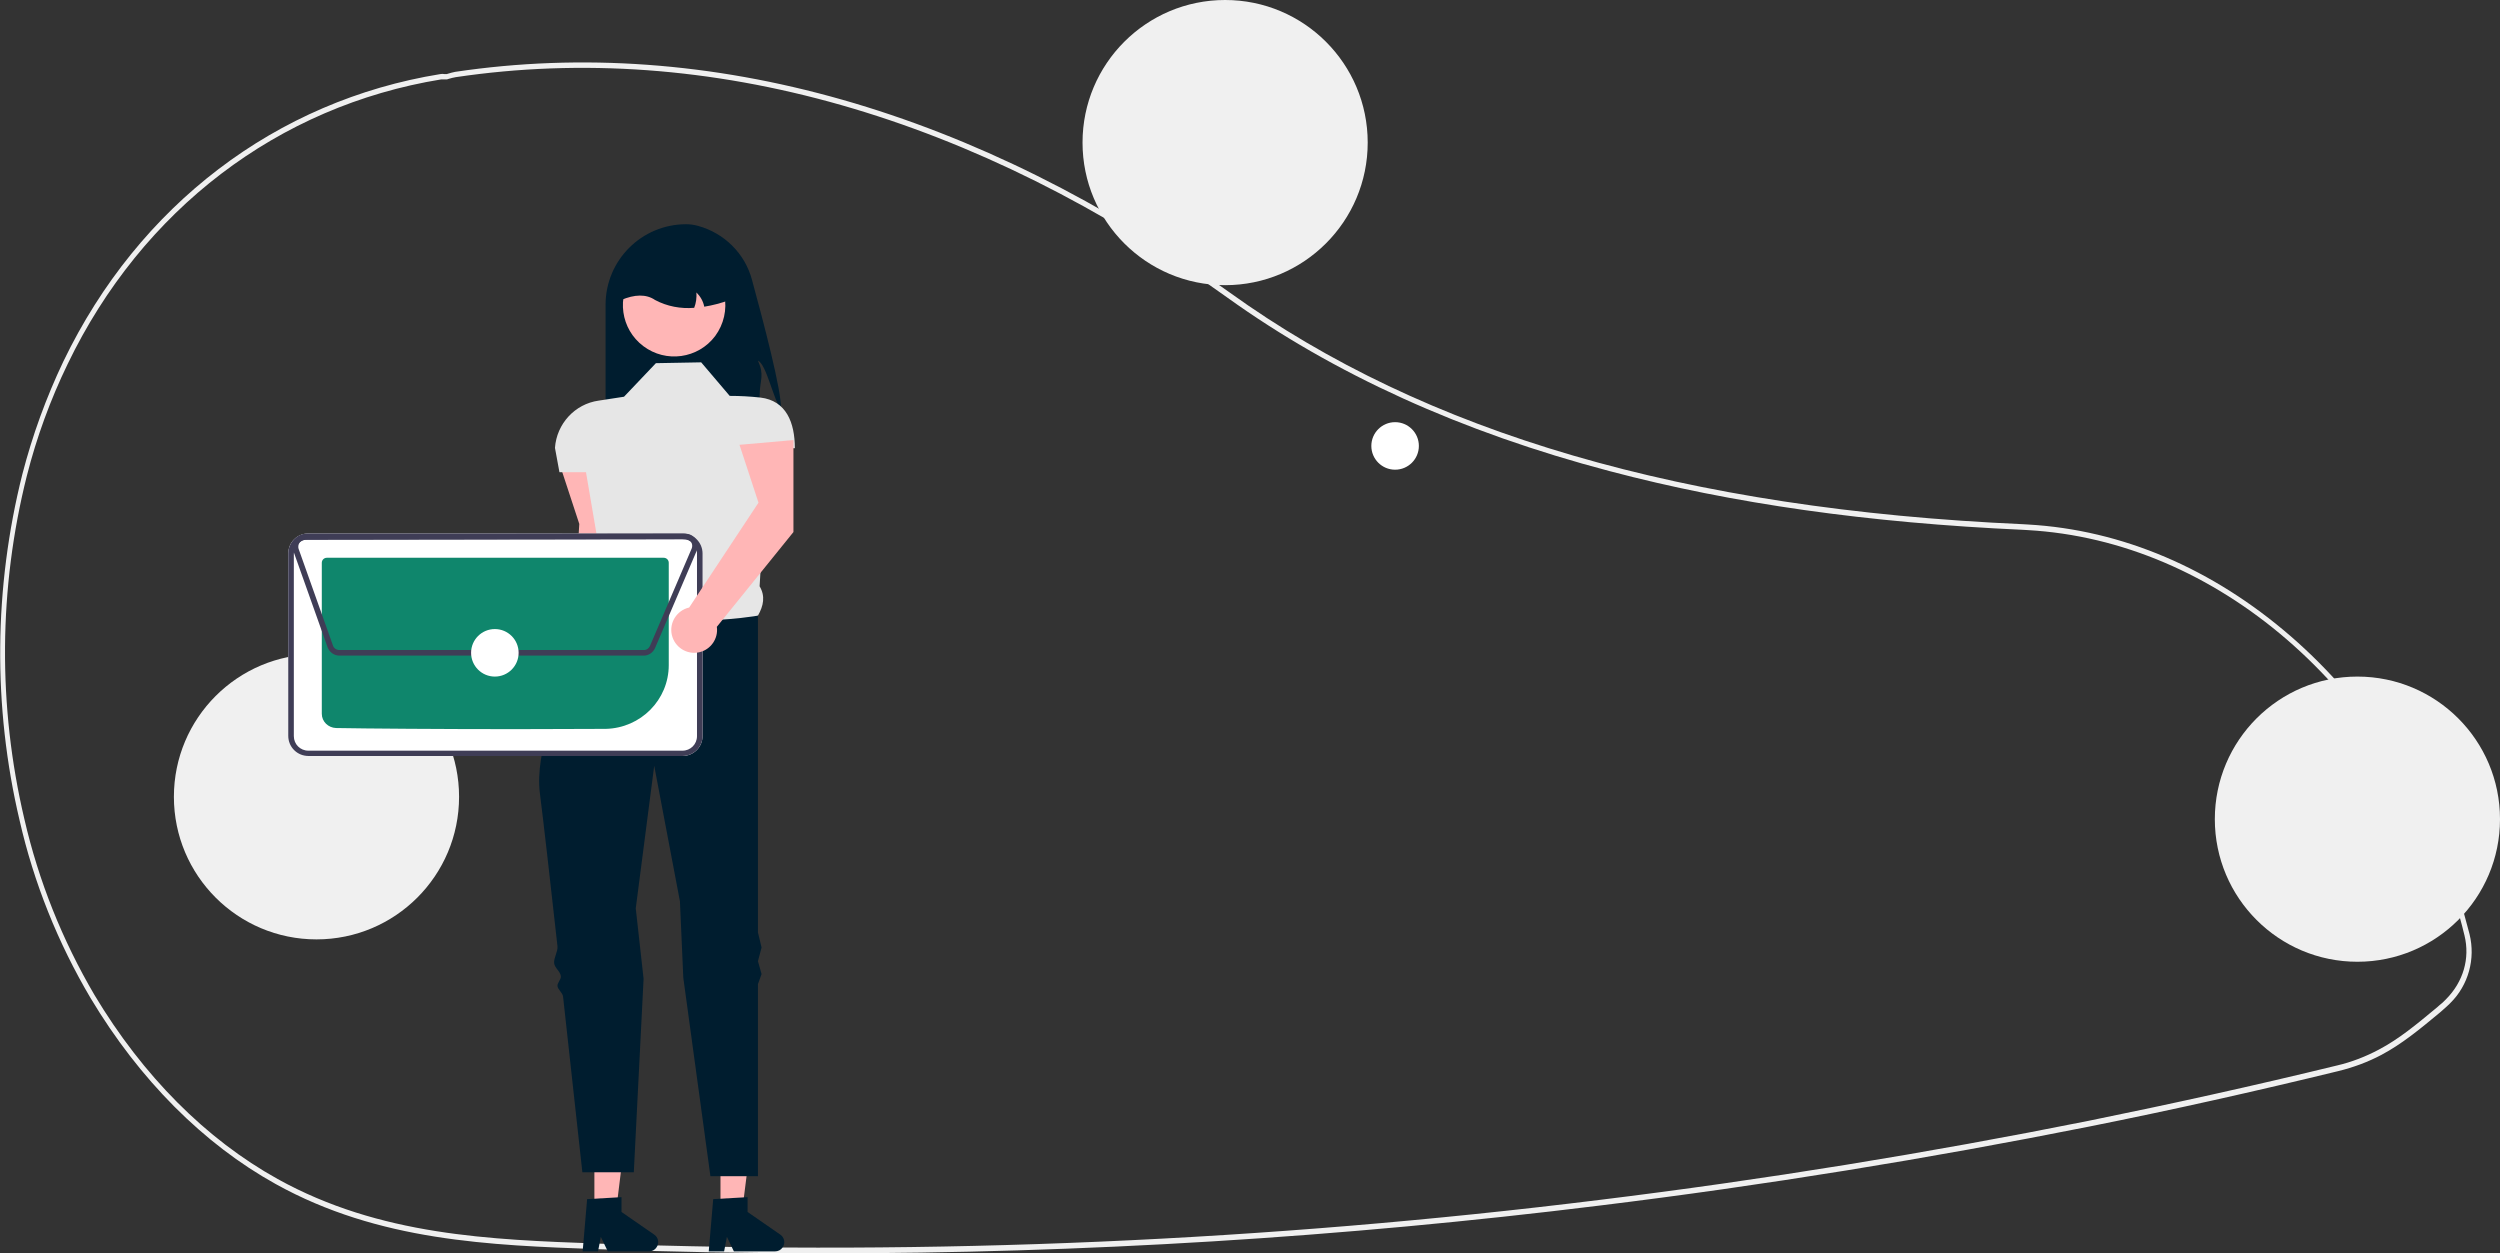 <?xml version="1.0" encoding="utf-8"?>
<!-- Generator: Adobe Illustrator 24.2.3, SVG Export Plug-In . SVG Version: 6.00 Build 0)  -->
<svg version="1.1" id="Layer_1" xmlns="http://www.w3.org/2000/svg" xmlns:xlink="http://www.w3.org/1999/xlink" x="0px" y="0px"
	 viewBox="0 0 894.2 448.3" style="enable-background:new 0 0 894.2 448.3;" xml:space="preserve">
<rect x="0" y="0" width="894.2" height="448.3" fill="#333333" stroke="none"/>
<style type="text/css">
	.st0{fill:#F0F0F0;}
	.st1{fill:#001D2F;}
	.st2{fill:#FFB6B6;}
	.st3{fill:#E6E6E6;}
	.st4{fill:#FFFFFF;}
	.st5{fill:#3F3D56;}
	.st6{fill:#0F866C;}
</style>
<path class="st0" d="M294.5,448.3c-27,0-53.9-0.5-80.8-1.5c-38.4-1.4-78.2-2.8-115.1-23.3c-25.8-14.3-48.7-37.3-66.2-66.5
	C20.7,337.2,12.1,315.8,7,293.4c-9.6-40.7-9.2-83.2,1-123.8c3.6-13.9,8.5-27.4,14.7-40.4C49.6,73.4,98.8,36,157.5,26.5
	c0.5-0.1,1-0.1,1.5,0c0.3,0,0.5,0,0.8,0l0.3-0.1c0.9-0.3,1.8-0.5,2.7-0.7c90.6-13.5,186.4,13.8,277,78.9
	c70,50.4,162.9,77.5,283.8,82.9l1.7,0.1c33.7,1.9,66.2,15.8,94.2,40.1c27.6,24,48.3,56,59.9,92.6c1.4,4.5,2.7,9.1,3.9,13.8
	c2.2,8.9-0.4,18.3-6.9,24.7l0,0l-0.3,0.3c-0.7,0.7-1.5,1.4-2.3,2.1l-0.9,0.8c-7.7,6.4-13.8,11.4-21.1,15.3
	c-4.9,2.6-10.1,4.5-15.4,5.8c-29.5,7.2-59.4,13.9-88.9,19.8C689.9,414.4,631,424,572.2,431.2C480.1,442.6,387.3,448.3,294.5,448.3z
	 M158.3,28.4c-0.2,0-0.4,0-0.5,0C99.5,37.9,50.8,75,24.2,130.2c-6.2,12.8-11.1,26.2-14.6,40c-10.1,40.2-10.4,82.3-0.9,122.7
	c5.1,22.2,13.6,43.4,25.1,63c17.3,28.9,39.9,51.6,65.5,65.8c36.6,20.3,76.2,21.7,114.4,23.1c119.7,4.3,239.5-0.9,358.3-15.6
	c58.8-7.2,117.6-16.8,175-28.3c29.5-6,59.4-12.6,88.9-19.8c5.2-1.2,10.3-3.2,15-5.7c7.2-3.8,13.2-8.8,20.8-15.1l0.9-0.8
	c0.7-0.5,1.3-1.1,2-1.8l0.2-0.2c6.3-6.3,8.7-14.7,6.7-22.9l0,0c-1.1-4.6-2.4-9.2-3.8-13.6c-23.7-74.8-85-127.6-152.5-131.4l-1.7-0.1
	c-55.2-2.5-103.6-9.3-147.8-21c-52.8-13.9-98.8-34.8-136.9-62.2C348.6,41.4,253.2,14.2,163,27.6c-0.8,0.1-1.7,0.4-2.5,0.6l-0.6,0.2
	c-0.4,0-0.7,0-1.1,0L158.3,28.4L158.3,28.4z"/>
<path class="st1" d="M279.3,146.1c-2.5-2.4-5.1-15.8-8.2-17.1c2.4,5.3,0.7,6.7,0.6,12.4c0,3.3-0.4,6.6-1.1,9.8h-54V109
	c0-15.9,12.9-28.8,28.8-28.8c0,0,0,0,0,0l0,0c1.4,0,2.9,0.2,4.3,0.6c9.4,2.6,16.8,9.9,19.3,19.4
	C273.1,115.2,279.7,140.3,279.3,146.1z"/>
<path class="st2" d="M219.7,197.9v-32.9l-19.3,1.7l6.8,20.7l-3.2,52.1c-4.4,1-7.1,5.4-6.1,9.8c1,4.4,5.4,7.1,9.8,6.1
	c4.1-1,6.8-4.9,6.2-9L219.7,197.9z"/>
<polygon class="st2" points="257.7,432.8 265.5,432.8 269.3,402.7 257.7,402.7 "/>
<path class="st1" d="M255.1,428.9l12.3-0.7v5.3l11.7,8.1c1.5,1,1.9,3.1,0.8,4.6c-0.6,0.9-1.6,1.4-2.7,1.4h-14.7l-2.5-5.2l-1,5.2
	h-5.5L255.1,428.9z"/>
<polygon class="st2" points="212.6,432.8 220.4,432.8 224.1,402.7 212.6,402.7 "/>
<path class="st1" d="M210,428.9l12.3-0.7v5.3l11.7,8.1c1.5,1,1.9,3.1,0.8,4.6c-0.6,0.9-1.6,1.4-2.7,1.4h-14.7l-2.5-5.2l-1,5.2h-5.5
	L210,428.9z"/>
<path class="st3" d="M250.8,129.6l-16.2,0.3l-11.4,12l-9.1,1.4c-8.5,1.2-15,8.3-15.6,16.9l0,0l1.6,8.7h9.5l5.5,32.3
	c-2.1,5.4-2.3,9.8,2.1,11.4l13.6,25.7l40.3-18.1c2-3.5,2.7-7,0.6-10.5l2.9-49.4h9.7c0-9.2-3.1-17-12.3-18.1c-3.7-0.4-7.3-0.6-11-0.6
	L250.8,129.6z"/>
<path class="st1" d="M271.1,220.2c0,0-39.3,7-53.9-7.6c0,0-1.5,2.5-3.7,6.7c-0.6,1.2-1.9,2-2.6,3.5s-2.4,2.9-3.2,4.4
	c-0.6,1.2,0.4,2.8-0.3,4.1c-7.4,15.7-16.2,37.8-14.3,52.4c1.2,9.4,3.7,31.3,6.3,54.8c0.2,1.8-1.4,4.2-1.2,6s2.3,3,2.4,4.7
	c0.1,1.2-1.3,2.3-1.2,3.5s1.9,2.5,2,3.8c3.6,32.5,6.9,62.8,6.9,62.8h18.4l3.5-69.2l-2.8-25.2l6.6-51l9.2,48.5l1.2,27.3l9.7,71h17
	V352l1.3-3.6l-1.3-4.6l1.3-4.9l-1.3-5.4L271.1,220.2z"/>
<path class="st2" d="M255.8,120.2c-6.1,8.1-17.6,9.7-25.7,3.6c-8.1-6.1-9.7-17.6-3.6-25.7c6.1-8.1,17.6-9.7,25.7-3.6
	c3.4,2.6,5.8,6.2,6.8,10.4c0.1,0.2,0.1,0.4,0.1,0.7C260.1,110.7,258.9,116,255.8,120.2z"/>
<path class="st1" d="M251.9,109.7c-0.4-2-1.4-3.7-2.8-5.1c0.1,1.9-0.1,3.7-0.8,5.5c-4.8,0.4-9.7-0.5-14-2.8c-3.2-2.2-7.4-2-12.1,0
	c0-9.8,7.9-17.7,17.7-17.8c0,0,0,0,0.1,0h3.2c9.8,0,17.8,7.9,17.8,17.8l0,0C258,108.4,255,109.2,251.9,109.7z"/>
<circle class="st0" cx="113.2" cy="285" r="51"/>
<circle class="st0" cx="438.2" cy="51" r="51"/>
<circle class="st0" cx="843.2" cy="293" r="51"/>
<path class="st4" d="M244.1,270.4H110.3c-4,0-7.2-3.2-7.2-7.2V198c0-4,3.2-7.2,7.2-7.2h133.8c4,0,7.2,3.2,7.2,7.2v65.2
	C251.3,267.2,248.1,270.4,244.1,270.4C244.1,270.4,244.1,270.4,244.1,270.4z"/>
<path class="st5" d="M244.1,270.4H110.3c-4,0-7.2-3.2-7.2-7.2V198c0-4,3.2-7.2,7.2-7.2h133.8c4,0,7.2,3.2,7.2,7.2v65.2
	C251.3,267.2,248.1,270.4,244.1,270.4C244.1,270.4,244.1,270.4,244.1,270.4z M110.3,192.9c-2.9,0-5.2,2.3-5.2,5.2v65.2
	c0,2.9,2.3,5.2,5.2,5.2h133.8c2.9,0,5.2-2.3,5.2-5.2V198c0-2.9-2.3-5.2-5.2-5.2L110.3,192.9z"/>
<path class="st6" d="M184.4,260.8c-26.4,0-53.9-0.2-64.2-0.4c-2.8-0.1-5.1-2.3-5.1-5.1v-54c0-1,0.8-1.8,1.8-1.8l0,0h120.5
	c1,0,1.8,0.8,1.8,1.8c0,0,0,0,0,0v36.6c0,12.4-10,22.5-22.5,22.8C207.2,260.7,195.9,260.8,184.4,260.8z"/>
<path class="st5" d="M230.3,234.5H121.4c-1.9,0-3.5-1.2-4.2-2.9L104.9,197c-0.8-2.3,0.4-4.8,2.7-5.6c0,0,0,0,0,0
	c0.5-0.2,1-0.3,1.5-0.3l136.1-0.2c2.4,0,4.4,2,4.4,4.4c0,0.3,0,0.5-0.1,0.8h0.1l-0.4,0.9l0,0l-14.9,34.8
	C233.6,233.4,232,234.5,230.3,234.5z M245.2,192.9l-136.1,0.2c-1.3,0-2.4,1.1-2.4,2.4c0,0,0,0,0,0c0,0.3,0,0.5,0.1,0.8l12.3,34.6
	c0.3,1,1.3,1.6,2.3,1.6h108.9c1,0,1.8-0.6,2.2-1.5l14.9-34.8l0.7,0.3l-0.7-0.3c0.5-1.2,0-2.7-1.3-3.2c0,0,0,0,0,0
	C245.8,192.9,245.5,192.9,245.2,192.9z"/>
<circle class="st4" cx="177" cy="233.5" r="8.5"/>
<circle class="st4" cx="499" cy="159.5" r="8.5"/>
<path class="st2" d="M283.8,190.3v-32.9l-19.3,1.7l6.8,20.7l-24.8,37.5c-4.4,1-7.2,5.4-6.2,9.8c1,4.4,5.4,7.2,9.8,6.2
	c4.1-0.9,6.9-4.9,6.3-9.1L283.8,190.3z"/>
</svg>
